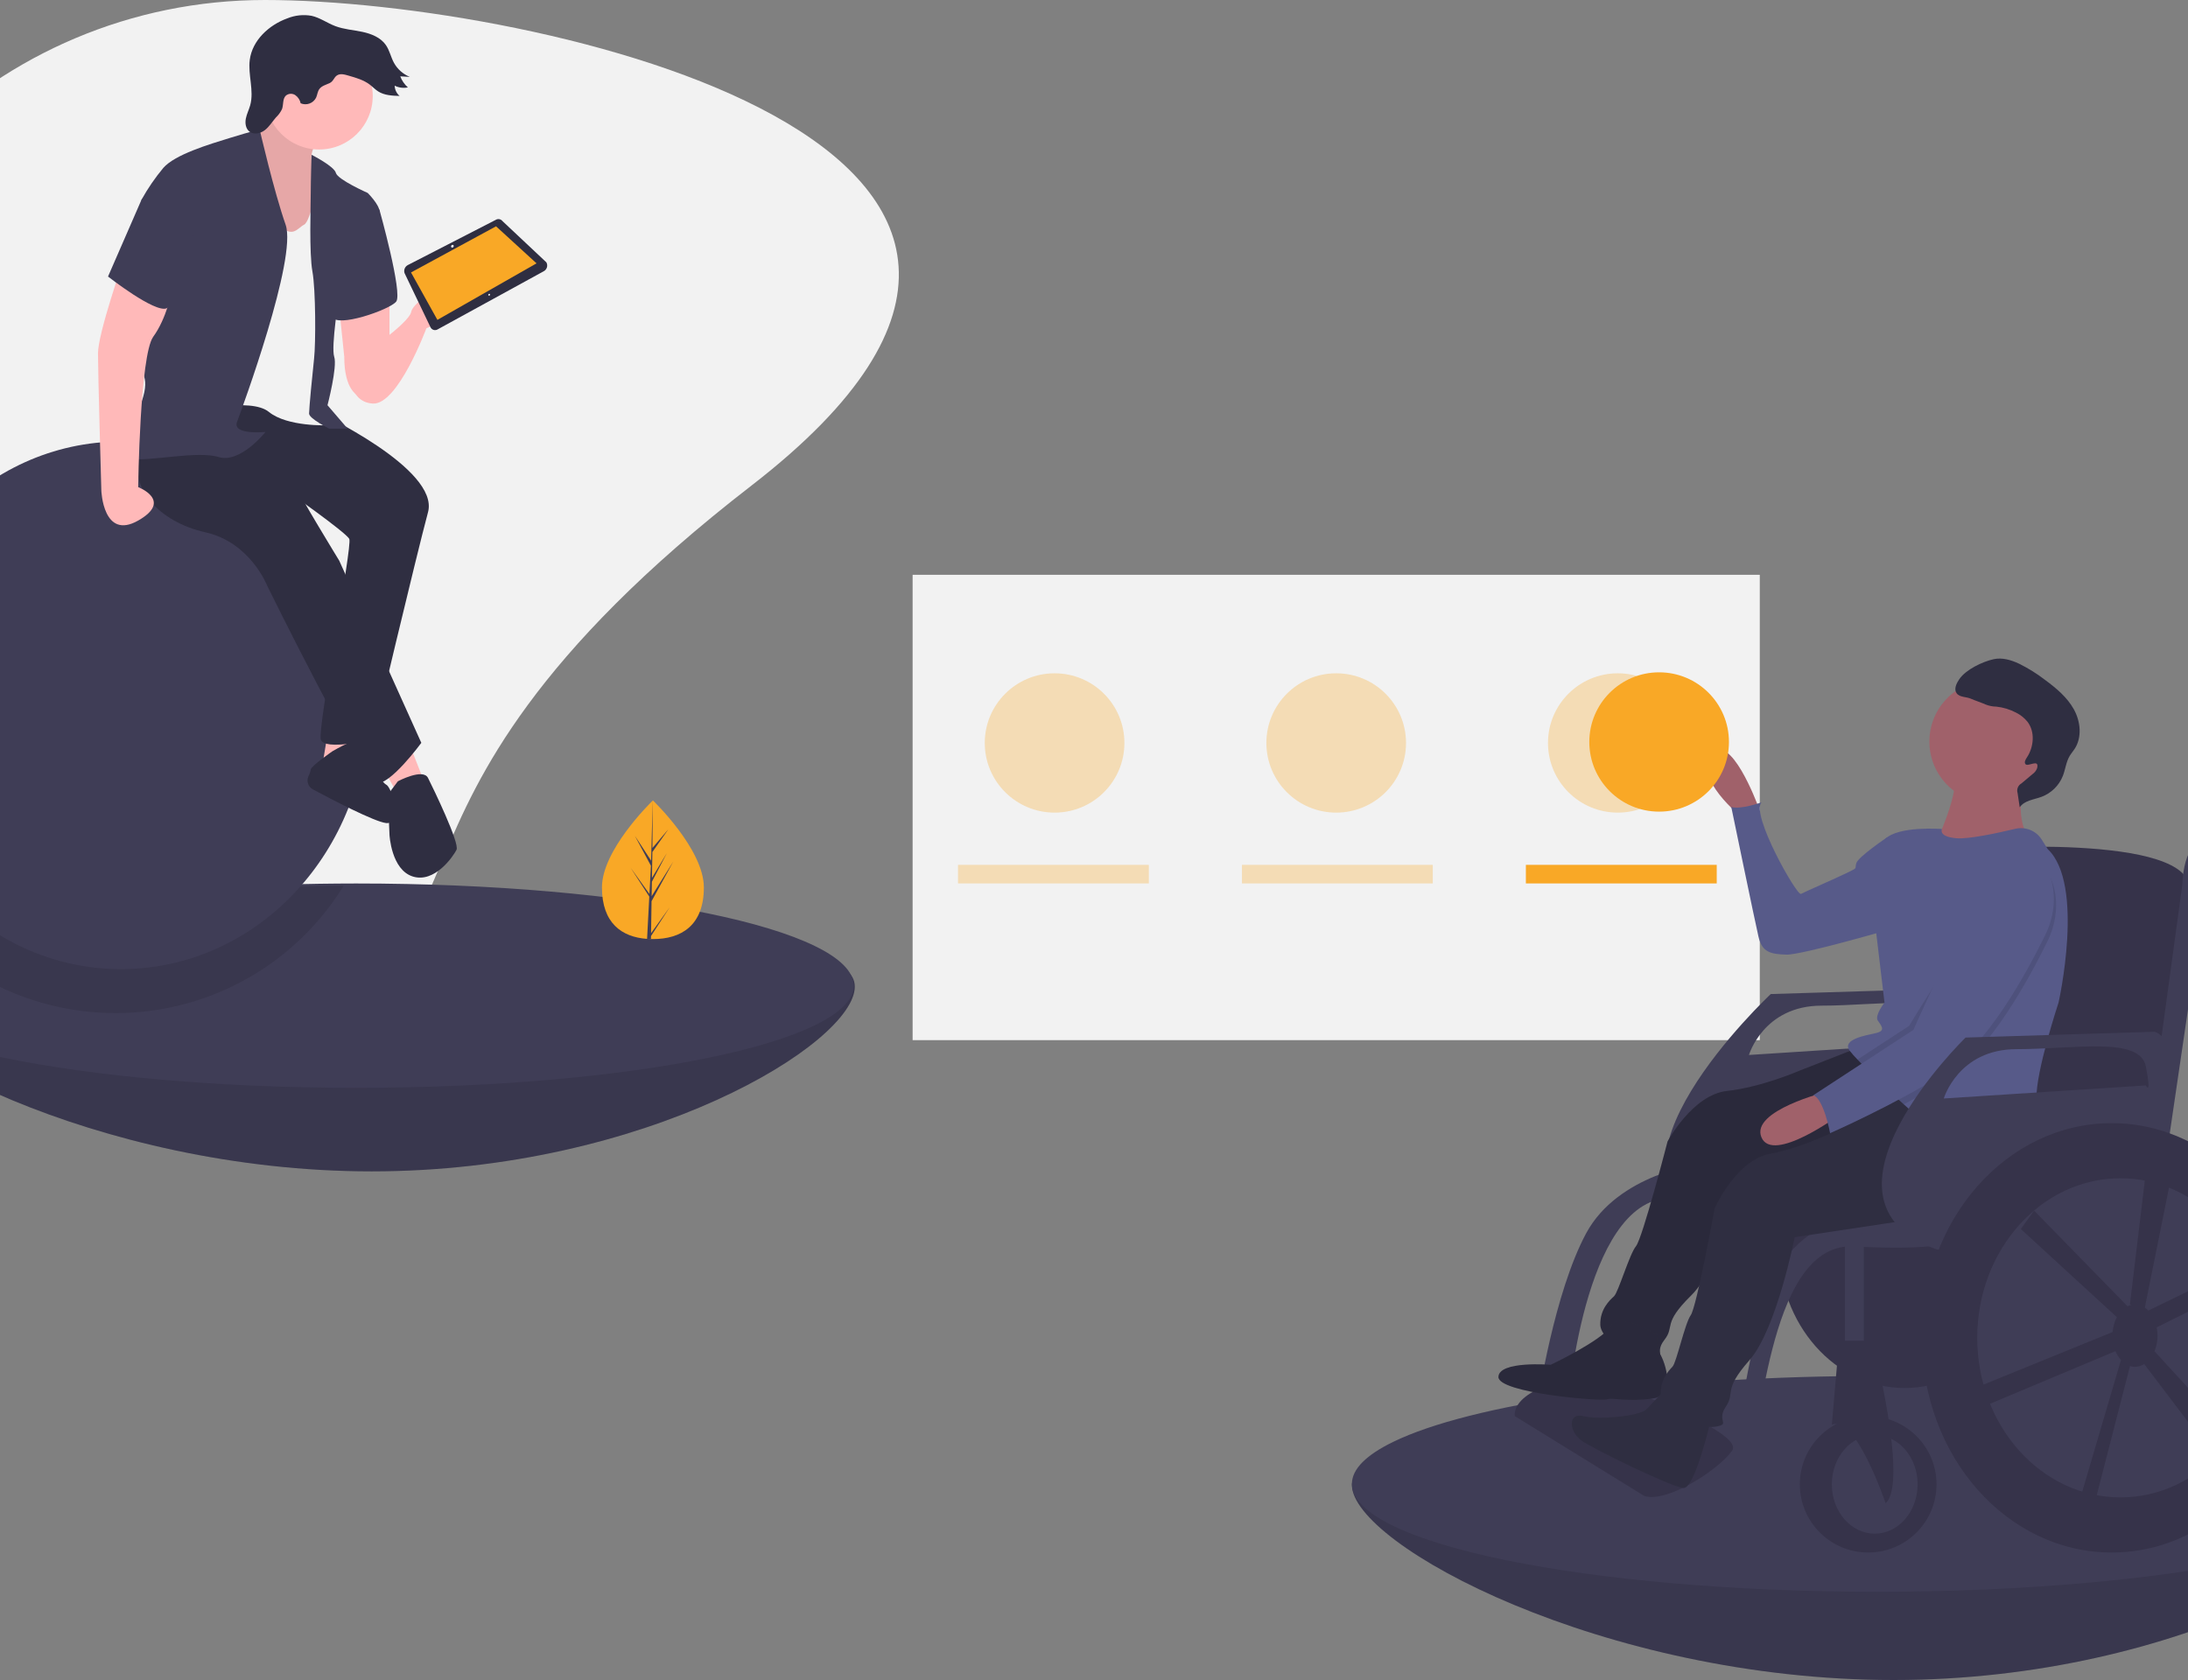 <svg width="375" height="288" viewBox="0 0 375 288" fill="none" xmlns="http://www.w3.org/2000/svg">
<rect x="0" y="0" width="375" height="288" fill="#808080" stroke="none"/>
<g clip-path="url(#clip0)">
<path d="M128.811 83.226C53.55 141.42 91.469 166.453 45.405 166.453C-0.658 166.453 -38 129.191 -38 83.226C-38 37.262 -0.658 0 45.405 0C91.469 0 204.071 25.033 128.811 83.226Z" fill="#F2F2F2"/>
<path d="M146.5 169.15C146.5 178.822 110.783 200.806 63.696 200.806C16.608 200.806 -24.206 178.822 -24.206 169.15C-24.206 166.731 -20.208 169.735 -15.898 167.642C-3.348 161.54 26.577 166.038 60.541 165.787C61.588 165.778 62.64 165.773 63.696 165.773C110.783 165.773 146.5 159.478 146.5 169.15Z" fill="#3F3D56"/>
<path opacity="0.1" d="M146.5 169.15C146.5 178.822 110.783 200.806 63.696 200.806C16.608 200.806 -24.206 178.822 -24.206 169.15C-24.206 166.731 -20.208 169.735 -15.898 167.642C-3.348 161.54 26.577 166.038 60.541 165.787C61.588 165.778 62.64 165.773 63.696 165.773C110.783 165.773 146.5 159.478 146.5 169.15Z" fill="black"/>
<path d="M146.311 168.969C146.311 178.641 108.14 186.485 61.052 186.485C13.965 186.485 -24.206 178.641 -24.206 168.969C-24.206 166.55 -21.824 164.249 -17.513 162.156C-4.963 156.054 23.933 151.718 57.897 151.467C58.945 151.457 59.996 151.453 61.052 151.453C108.14 151.453 146.311 159.297 146.311 168.969Z" fill="#3F3D56"/>
<path opacity="0.1" d="M58.911 151.826C55.289 157.717 50.378 162.714 44.546 166.442C38.713 170.169 32.111 172.531 25.233 173.35C18.355 174.169 11.381 173.423 4.834 171.169C-1.714 168.915 -7.665 165.211 -12.574 160.335C-0.678 155.477 26.715 152.025 58.911 151.826Z" fill="black"/>
<path d="M20.736 166.135C44.097 166.135 63.035 145.888 63.035 120.912C63.035 95.936 44.097 75.689 20.736 75.689C-2.625 75.689 -21.562 95.936 -21.562 120.912C-21.562 145.888 -2.625 166.135 20.736 166.135Z" fill="#3F3D56"/>
<path d="M66.754 50.843V61.444L61.299 67.748C61.299 67.748 59.002 66.888 59.002 61.158L58.14 52.849L66.754 50.843Z" fill="#FFB9B9"/>
<path d="M61.299 61.444C61.299 61.444 70.2 55.428 70.487 53.422C70.774 51.416 83.408 42.248 81.398 47.978C79.388 53.708 73.071 56.287 73.071 56.287C73.071 56.287 68.19 69.467 63.883 69.18C59.576 68.894 59.576 63.45 61.299 61.444Z" fill="#FFB9B9"/>
<path d="M56.13 125.911L55.269 131.069L59.863 129.923V125.911H56.13Z" fill="#FFB9B9"/>
<path d="M56.992 128.777C56.992 128.777 62.302 125.638 62.518 127.064C62.734 128.49 65.031 133.934 66.18 134.507C67.329 135.08 68.764 141.384 66.18 141.097C64.178 140.875 56.837 137.044 53.629 135.327C53.234 135.115 52.935 134.759 52.795 134.334C52.655 133.909 52.683 133.446 52.875 133.041C53.063 132.694 53.193 132.318 53.259 131.928C53.259 131.355 56.992 128.777 56.992 128.777Z" fill="#2F2E41"/>
<path d="M54.407 70.613C54.407 70.613 75.368 80.355 73.359 87.804C71.349 95.254 63.883 126.771 63.883 126.771C63.883 126.771 55.556 128.777 54.982 126.771C54.407 124.765 60.437 93.535 59.863 92.389C59.289 91.243 48.665 83.793 48.665 83.793L26.842 74.624L36.031 66.029L54.407 70.613Z" fill="#2F2E41"/>
<path d="M70.2 127.631L72.784 134.221L68.19 136.226L65.319 131.069L70.2 127.631Z" fill="#FFB9B9"/>
<path d="M54.695 23.624C54.695 23.624 52.11 27.062 54.12 28.781C56.13 30.5 54.695 36.804 54.695 36.804L52.11 43.967L41.773 41.961V30.214L42.348 24.483C42.348 24.483 47.516 19.613 48.09 15.888C48.665 12.163 54.695 23.624 54.695 23.624Z" fill="#FFB9B9"/>
<path opacity="0.1" d="M54.695 23.624C54.695 23.624 52.11 27.062 54.12 28.781C56.13 30.5 54.695 36.804 54.695 36.804L52.11 43.967L41.773 41.961V30.214L42.348 24.483C42.348 24.483 47.516 19.613 48.09 15.888C48.665 12.163 54.695 23.624 54.695 23.624Z" fill="black"/>
<path d="M37.467 68.321C37.467 68.321 50.962 83.22 50.962 83.793C50.962 84.366 58.14 96.113 58.14 96.113L72.21 127.344C72.21 127.344 66.754 134.794 64.457 134.221C62.16 133.648 45.794 100.411 45.794 100.411C45.794 100.411 42.922 92.962 35.169 91.243C27.417 89.523 21.387 83.507 24.258 76.63C27.13 69.754 37.467 68.321 37.467 68.321Z" fill="#2F2E41"/>
<path d="M54.695 25.629C59.769 25.629 63.883 21.524 63.883 16.461C63.883 11.397 59.769 7.292 54.695 7.292C49.62 7.292 45.506 11.397 45.506 16.461C45.506 21.524 49.62 25.629 54.695 25.629Z" fill="#FFB9B9"/>
<path d="M54.407 31.36C54.407 31.36 53.259 37.95 52.111 38.523C50.962 39.096 50.1 41.102 47.516 38.236C44.932 35.371 42.635 29.641 42.635 29.641L33.734 40.529L32.872 70.613C32.872 70.613 42.922 68.034 46.081 70.613C49.239 73.192 56.13 72.905 56.13 72.905L54.695 67.175L55.843 57.433L55.556 48.551L55.269 42.248L54.407 31.36Z" fill="#F2F2F2"/>
<path d="M53.396 26.537C53.396 26.537 57.279 28.495 57.566 29.641C57.853 30.787 63.022 33.079 63.022 33.079C63.022 33.079 65.032 35.085 65.032 36.231C65.032 37.377 58.14 50.557 58.14 50.557C58.14 50.557 56.705 59.439 57.279 61.158C57.853 62.877 56.13 69.467 56.13 69.467L59.576 73.478H56.417C56.417 73.478 52.972 71.759 52.972 70.9C52.972 70.04 53.546 64.023 53.833 61.444C54.12 58.866 54.12 49.697 53.546 46.545C52.972 43.394 53.259 35.085 53.259 33.079C53.259 31.073 53.396 26.537 53.396 26.537Z" fill="#3F3D56"/>
<path d="M44.501 22.186C44.501 22.186 43.209 22.478 39.476 23.624C35.744 24.77 30.001 26.489 27.991 28.781C26.58 30.476 25.331 32.299 24.258 34.225L25.407 54.855C25.407 54.855 23.11 59.152 23.397 61.444C23.684 63.737 25.981 64.023 24.258 68.894C22.535 73.765 19.09 78.063 22.248 78.636C25.407 79.209 33.734 77.203 37.467 78.349C41.199 79.495 45.506 74.051 45.506 74.051C45.506 74.051 39.764 74.624 40.625 72.332C41.486 70.04 50.962 44.253 48.952 38.523C46.942 32.792 44.501 22.186 44.501 22.186Z" fill="#3F3D56"/>
<path d="M63.596 34.798L65.031 35.944C65.031 35.944 69.051 50.27 67.903 51.703C66.754 53.135 57.566 56.287 56.992 54.282C56.417 52.276 63.596 34.798 63.596 34.798Z" fill="#3F3D56"/>
<path d="M21.099 44.826C21.099 44.826 16.793 57.147 16.793 60.585C16.793 64.023 17.367 84.08 17.367 84.08C17.367 84.08 17.654 92.675 23.684 89.237C29.714 85.799 23.684 83.507 23.684 83.507C23.684 83.507 23.971 60.871 26.268 57.72C28.565 54.568 29.427 49.984 29.427 49.984L21.099 44.826Z" fill="#FFB9B9"/>
<path d="M68.19 133.934C68.19 133.934 72.497 131.642 73.358 133.361C74.22 135.08 78.814 144.535 78.24 145.681C77.665 146.827 74.507 151.412 70.774 150.266C67.041 149.12 66.754 143.103 66.754 143.103L66.467 136.226L68.19 133.934Z" fill="#2F2E41"/>
<path d="M56.494 14.246C55.861 14.543 55.11 14.721 54.712 15.295C54.418 15.721 54.388 16.274 54.173 16.744C53.939 17.21 53.535 17.57 53.044 17.749C52.553 17.928 52.012 17.913 51.531 17.708C51.414 17.138 51.081 16.634 50.602 16.301C50.36 16.142 50.074 16.065 49.785 16.081C49.495 16.096 49.219 16.204 48.996 16.389C48.404 16.952 48.614 17.933 48.337 18.701C48.078 19.242 47.721 19.73 47.285 20.141C46.657 20.865 46.156 21.713 45.399 22.302C44.642 22.891 43.495 23.146 42.743 22.551C42.11 22.051 41.979 21.128 42.133 20.337C42.286 19.547 42.667 18.819 42.882 18.043C43.58 15.521 42.467 12.829 42.811 10.235C43.252 6.912 46.083 4.287 49.243 3.148C50.557 2.613 51.997 2.461 53.395 2.709C54.84 3.03 56.074 3.948 57.458 4.473C58.938 5.035 60.547 5.133 62.096 5.461C63.645 5.789 65.238 6.424 66.137 7.725C66.764 8.632 66.979 9.758 67.499 10.731C68.097 11.841 69.065 12.707 70.236 13.178L68.599 13.085C68.874 13.814 69.321 14.466 69.904 14.985C69.136 15.141 68.338 15.036 67.637 14.686C67.65 15.021 67.731 15.351 67.877 15.654C68.022 15.957 68.228 16.227 68.482 16.448C67.222 16.41 65.894 16.352 64.83 15.679C64.308 15.349 63.883 14.89 63.392 14.516C62.346 13.719 61.049 13.341 59.784 12.978C59.12 12.788 58.321 12.524 57.72 12.95C57.22 13.305 57.141 13.942 56.494 14.246Z" fill="#2F2E41"/>
<path d="M28.565 30.787L24.258 34.225L18.515 47.405C18.515 47.405 26.555 53.708 28.565 52.849C30.575 51.989 34.021 36.804 34.021 36.804L28.565 30.787Z" fill="#3F3D56"/>
<path d="M93.164 46.514L75.041 56.447C74.936 56.517 74.817 56.562 74.692 56.581C74.567 56.6 74.44 56.591 74.319 56.556C74.198 56.52 74.087 56.459 73.992 56.375C73.897 56.292 73.822 56.189 73.772 56.074L69.332 46.813C69.248 46.55 69.262 46.264 69.371 46.009C69.48 45.755 69.677 45.547 69.926 45.425L84.973 37.686C85.158 37.575 85.378 37.536 85.591 37.576C85.803 37.617 85.993 37.734 86.124 37.906L93.64 44.971C93.714 45.103 93.761 45.248 93.777 45.398C93.793 45.548 93.778 45.7 93.734 45.844C93.689 45.989 93.616 46.122 93.518 46.237C93.42 46.352 93.3 46.446 93.164 46.514Z" fill="#2F2E41"/>
<path d="M91.955 45.146L74.965 54.836L70.443 46.705L85.018 38.796L91.955 45.146Z" fill="#F9A826"/>
<path d="M77.7 42.345C77.788 42.239 77.786 42.092 77.696 42.017C77.606 41.941 77.46 41.966 77.372 42.072C77.284 42.178 77.285 42.325 77.376 42.4C77.466 42.475 77.611 42.45 77.7 42.345Z" fill="#F2F2F2"/>
<path d="M83.953 50.618C84.012 50.548 84.011 50.45 83.951 50.4C83.891 50.349 83.794 50.366 83.735 50.436C83.676 50.507 83.677 50.605 83.737 50.655C83.797 50.705 83.894 50.689 83.953 50.618Z" fill="#F2F2F2"/>
<path d="M120.635 152.13C120.635 158.694 116.725 160.985 111.901 160.985C111.79 160.985 111.678 160.984 111.567 160.981C111.344 160.976 111.122 160.966 110.903 160.951C106.549 160.644 103.168 158.234 103.168 152.13C103.168 145.814 111.256 137.844 111.865 137.253L111.866 137.252C111.889 137.228 111.901 137.217 111.901 137.217C111.901 137.217 120.635 145.567 120.635 152.13Z" fill="#F9A826"/>
<path d="M111.583 159.981L114.777 155.528L111.575 160.47L111.567 160.981C111.343 160.976 111.122 160.966 110.903 160.951L111.247 154.385L111.245 154.333L111.25 154.325L111.283 153.704L108.073 148.749L111.293 153.239L111.301 153.37L111.56 148.409L108.812 143.289L111.594 147.539L111.865 137.253L111.866 137.217V137.252L111.821 145.363L114.557 142.147L111.81 146.061L111.737 150.503L114.293 146.24L111.727 151.157L111.687 153.627L115.395 147.693L111.672 154.488L111.583 159.981Z" fill="#3F3D56"/>
<path d="M301.608 98.537H156.413V178.312H301.608V98.537Z" fill="#F2F2F2"/>
<path opacity="0.3" d="M180.746 139.305C187.355 139.305 192.712 133.959 192.712 127.364C192.712 120.769 187.355 115.423 180.746 115.423C174.137 115.423 168.779 120.769 168.779 127.364C168.779 133.959 174.137 139.305 180.746 139.305Z" fill="#F9A826"/>
<path opacity="0.3" d="M229.011 139.305C235.62 139.305 240.977 133.959 240.977 127.364C240.977 120.769 235.62 115.423 229.011 115.423C222.402 115.423 217.044 120.769 217.044 127.364C217.044 133.959 222.402 139.305 229.011 139.305Z" fill="#F9A826"/>
<path opacity="0.3" d="M277.276 139.305C283.885 139.305 289.242 133.959 289.242 127.364C289.242 120.769 283.885 115.423 277.276 115.423C270.667 115.423 265.309 120.769 265.309 127.364C265.309 133.959 270.667 139.305 277.276 139.305Z" fill="#F9A826"/>
<path opacity="0.3" d="M196.9 148.26H164.192V151.445H196.9V148.26Z" fill="#F9A826"/>
<path opacity="0.3" d="M245.564 148.26H212.856V151.445H245.564V148.26Z" fill="#F9A826"/>
<path d="M294.229 148.26H261.52V151.445H294.229V148.26Z" fill="#F9A826"/>
<path d="M412 254.565C412 264.781 374.277 288 324.544 288C274.811 288 231.703 264.781 231.703 254.565C231.703 252.01 235.926 255.183 240.479 252.973C253.734 246.528 285.339 251.279 321.212 251.014C322.318 251.004 323.429 250.999 324.544 250.999C374.277 250.999 412 244.35 412 254.565Z" fill="#3F3D56"/>
<path opacity="0.1" d="M412 254.565C412 264.781 374.277 288 324.544 288C274.811 288 231.703 264.781 231.703 254.565C231.703 252.01 235.926 255.183 240.479 252.973C253.734 246.528 285.339 251.279 321.212 251.014C322.318 251.004 323.429 250.999 324.544 250.999C374.277 250.999 412 244.35 412 254.565Z" fill="black"/>
<path d="M411.801 254.374C411.801 264.59 371.485 272.875 321.752 272.875C272.019 272.875 231.703 264.59 231.703 254.374C231.703 251.819 234.22 249.389 238.773 247.179C252.027 240.734 282.547 236.154 318.419 235.889C319.526 235.879 320.637 235.874 321.752 235.874C371.485 235.874 411.801 244.159 411.801 254.374Z" fill="#3F3D56"/>
<path d="M326.417 237.946C338.322 237.946 347.973 227.024 347.973 213.551C347.973 200.079 338.322 189.157 326.417 189.157C314.512 189.157 304.861 200.079 304.861 213.551C304.861 227.024 314.512 237.946 326.417 237.946Z" fill="#36334A"/>
<path d="M335.886 169.413L303.49 170.408C303.49 170.408 270.255 201.531 293.93 209.986C293.93 209.986 327.663 211.438 334.64 205.967C334.64 205.967 343.363 171.651 335.886 169.413ZM334.391 178.614L299.752 180.852C299.752 180.852 302.244 172.397 312.212 172.397C322.18 172.397 333.394 170.159 334.391 175.381C335.388 180.603 334.391 178.614 334.391 178.614Z" fill="#3F3D56"/>
<path d="M369.03 189.058L326.417 187.566L336.385 145.541C336.385 145.541 376.257 142.557 375.26 152.752C374.263 162.947 369.03 189.058 369.03 189.058Z" fill="#36334A"/>
<path d="M327.892 209.146C327.892 209.146 302.244 213.676 293.023 200.248C283.803 186.82 327.912 194.031 327.912 194.031L331.65 204.226L327.892 209.146Z" fill="#36334A"/>
<path d="M320.187 266.145C326.655 266.145 331.899 260.912 331.899 254.457C331.899 248.002 326.655 242.77 320.187 242.77C313.718 242.77 308.474 248.002 308.474 254.457C308.474 260.912 313.718 266.145 320.187 266.145Z" fill="#36334A"/>
<path d="M321.308 262.912C325.368 262.912 328.659 259.127 328.659 254.457C328.659 249.788 325.368 246.003 321.308 246.003C317.248 246.003 313.956 249.788 313.956 254.457C313.956 259.127 317.248 262.912 321.308 262.912Z" fill="#3F3D56"/>
<path d="M384.232 144.297C384.232 144.297 374.513 138.827 374.014 151.757L365.791 211.935H369.279L378.749 147.53C378.749 147.53 383.484 148.276 384.232 148.276C384.979 148.276 384.232 144.297 384.232 144.297Z" fill="#3F3D56"/>
<path d="M325.42 207.708C325.42 207.708 307.477 205.718 302.493 222.876C297.509 240.035 298.008 253.214 293.771 252.219C289.535 251.225 280.563 247.743 280.563 247.743L281.311 252.965C281.311 252.965 297.011 260.923 299.503 252.468C301.995 244.013 303.49 212.93 317.695 213.676C331.899 214.422 334.391 212.93 334.391 212.93L325.42 207.708Z" fill="#3F3D56"/>
<path d="M291.279 199.502C291.279 199.502 277.324 201.242 271.841 211.438C266.359 221.633 263.618 240.035 263.618 240.035H268.851C268.851 240.035 271.841 203.48 287.541 205.47L291.279 199.502Z" fill="#3F3D56"/>
<path d="M281.809 256.447L259.63 242.77C259.63 242.77 258.384 237.796 272.589 235.807C272.589 235.807 299.445 245.179 296.857 248.699C294.27 252.219 285.547 257.69 281.809 256.447Z" fill="#36334A"/>
<path d="M322.986 177.839C323.669 178.582 336.237 190.513 336.237 190.513C336.237 190.513 334.988 198.841 321.542 199.874L299.131 201.597C299.131 201.597 294.895 217.109 289.858 222.066C284.822 227.023 287.133 227.3 285.243 229.716C283.353 232.132 286.006 232.78 283.136 233.014C280.267 233.249 274.339 229.787 274.275 227.11C274.21 224.432 275.884 222.899 276.628 222.217C277.372 221.535 279.258 215.018 280.389 213.639C281.52 212.261 285.802 195.681 285.802 195.681C285.802 195.681 290.076 187.66 296 187.02C301.924 186.38 308.516 183.505 308.516 183.505" fill="#2F2E41"/>
<path opacity="0.1" d="M322.986 177.839C323.669 178.582 336.237 190.513 336.237 190.513C336.237 190.513 334.988 198.841 321.542 199.874L299.131 201.597C299.131 201.597 294.895 217.109 289.858 222.066C284.822 227.023 287.133 227.3 285.243 229.716C283.353 232.132 286.006 232.78 283.136 233.014C280.267 233.249 274.339 229.787 274.275 227.11C274.21 224.432 275.884 222.899 276.628 222.217C277.372 221.535 279.258 215.018 280.389 213.639C281.52 212.261 285.802 195.681 285.802 195.681C285.802 195.681 290.076 187.66 296 187.02C301.924 186.38 308.516 183.505 308.516 183.505" fill="black"/>
<path d="M301.247 138.017C301.247 138.017 296.531 125.23 293.303 129.304C290.075 133.379 298.497 140.07 298.497 140.07L301.247 138.017Z" fill="#A0616A"/>
<path d="M326.092 144.693L323.407 143.559C323.407 143.559 318.478 146.883 318.153 147.962C317.828 149.041 318.531 148.664 316.595 149.613C314.659 150.563 309.37 152.861 308.667 153.239C307.964 153.616 300.004 139.562 301.907 137.544C301.907 137.544 298.344 138.826 296.722 138.34C296.722 138.34 300.771 157.932 301.388 160.587C302.004 163.242 303.442 163.556 306.125 163.653C308.807 163.75 325.096 158.982 325.096 158.982L326.092 144.693Z" fill="#575A89"/>
<path d="M284.078 228.896C284.078 228.896 283.942 231.675 284.407 231.995C284.872 232.314 287.746 239.077 283.32 239.73C278.894 240.382 276.463 239.533 275.393 239.892C274.323 240.251 256.679 238.799 256.815 236.019C256.951 233.24 265.773 233.966 265.773 233.966C265.773 233.966 274.511 229.846 276.147 227.277C277.783 224.707 284.078 228.896 284.078 228.896Z" fill="#2F2E41"/>
<path opacity="0.1" d="M284.078 228.896C284.078 228.896 283.942 231.675 284.407 231.995C284.872 232.314 287.746 239.077 283.32 239.73C278.894 240.382 276.463 239.533 275.393 239.892C274.323 240.251 256.679 238.799 256.815 236.019C256.951 233.24 265.773 233.966 265.773 233.966C265.773 233.966 274.511 229.846 276.147 227.277C277.783 224.707 284.078 228.896 284.078 228.896Z" fill="black"/>
<path d="M293.182 243.537C293.182 243.537 290.498 255.203 288.53 255.084C286.561 254.965 272.665 248.217 270.955 246.88C268.76 245.164 268.847 242.131 271.367 242.768C273.887 243.405 281.014 242.834 282.226 241.55L285.341 238.248L293.182 243.537Z" fill="#2F2E41"/>
<path d="M320.692 178.72C321.427 179.411 343.792 198.343 343.792 198.343C343.792 198.343 343.153 206.739 329.817 208.745L307.591 212.089C307.591 212.089 304.496 227.867 299.834 233.176C295.172 238.486 297.498 238.594 295.788 241.141C294.079 243.688 296.772 244.141 293.928 244.583C291.083 245.026 284.919 242.003 284.659 239.337C284.4 236.672 285.958 235.021 286.65 234.287C287.342 233.553 288.749 226.916 289.776 225.459C290.804 224.002 293.866 207.156 293.866 207.156C293.866 207.156 297.545 198.846 303.407 197.778C309.269 196.71 315.633 193.364 315.633 193.364" fill="#2F2E41"/>
<path d="M341.278 137.706C347.135 137.706 351.883 132.968 351.883 127.124C351.883 121.28 347.135 116.542 341.278 116.542C335.422 116.542 330.674 121.28 330.674 127.124C330.674 132.968 335.422 137.706 341.278 137.706Z" fill="#A0616A"/>
<path d="M346.837 133.73C346.837 133.73 345.247 140.194 347.669 143.508C350.091 146.821 331.467 145.244 331.467 145.244C331.467 145.244 336.508 134.754 334.648 132.315C332.788 129.875 346.837 133.73 346.837 133.73Z" fill="#A0616A"/>
<path d="M323.031 143.894C320.781 146.279 321.548 159.801 321.548 159.801L322.985 171.878C322.985 171.878 321.265 174.069 321.828 174.943C322.39 175.817 323.309 176.681 321.535 177.091C319.762 177.501 315.673 178.159 316.982 180.08C317.409 180.624 317.867 181.144 318.352 181.637C318.77 182.077 319.265 182.588 319.828 183.158C321.143 184.483 322.816 186.114 324.672 187.833C325.198 188.323 325.737 188.818 326.289 189.317C333.37 195.709 342.175 202.475 343.997 199.228C347.048 193.789 349.168 193.012 349.028 188.382C348.887 183.752 352.814 171.87 352.814 171.87C352.814 171.87 357.381 151.592 350.946 145.548L349.94 143.942C349.473 143.195 348.782 142.614 347.966 142.281C347.15 141.947 346.249 141.879 345.391 142.084C342.251 142.833 337.436 143.868 335.35 143.701C332.127 143.441 332.834 142.119 332.834 142.119C332.834 142.119 325.281 141.509 323.031 143.894Z" fill="#575A89"/>
<path d="M313.088 187.149C313.088 187.149 299.968 190.396 301.893 194.972C303.817 199.548 315.175 191.185 315.175 191.185L313.088 187.149Z" fill="#A0616A"/>
<path d="M347.147 130.996C346.886 130.68 347.145 130.219 347.372 129.878C348.589 128.053 348.822 125.457 347.482 123.72C346.954 123.073 346.294 122.545 345.546 122.173C344.495 121.618 343.348 121.266 342.165 121.138C341.536 121.129 340.914 121.007 340.329 120.777C339.959 120.59 338.214 119.98 337.839 119.802C337.015 119.412 335.87 119.581 335.342 118.838C334.837 118.128 335.309 117.156 335.799 116.436C336.916 114.796 339.742 113.437 341.682 113.006C343.154 112.679 344.69 113.139 346.054 113.78C347.627 114.559 349.119 115.49 350.509 116.561C352.417 117.972 354.297 119.535 355.444 121.611C356.59 123.687 356.866 126.391 355.571 128.378C355.301 128.792 354.972 129.165 354.719 129.59C354.103 130.625 353.992 131.878 353.556 133.001C353.232 133.822 352.74 134.566 352.11 135.186C351.48 135.805 350.727 136.286 349.9 136.597C348.573 137.086 346.942 137.221 346.158 138.396L345.793 135.947C345.697 135.638 345.711 135.306 345.832 135.006C345.952 134.706 346.172 134.456 346.455 134.299L348.333 132.72C348.707 132.466 348.992 132.1 349.145 131.675C349.551 129.983 347.583 131.522 347.147 130.996Z" fill="#2F2E41"/>
<path opacity="0.1" d="M328.338 177.599L319.828 183.158C321.515 184.861 323.795 187.064 326.289 189.317C328.651 188.048 331.06 186.674 333.215 185.294C341.1 180.244 347.861 167.564 350.89 161.412C353.919 155.261 351.454 150.523 351.454 150.523C349.447 149.636 347.324 149.04 345.148 148.752C341.201 148.158 328.338 177.599 328.338 177.599Z" fill="black"/>
<path opacity="0.1" d="M327.214 175.85L318.353 181.637C318.77 182.077 319.265 182.588 319.828 183.158C321.143 184.483 322.816 186.114 324.672 187.833C327.189 186.492 329.787 185.021 332.091 183.546C339.976 178.496 346.737 165.815 349.766 159.664C352.795 153.512 344.645 155.719 344.645 155.719C344.645 155.719 348.874 153.809 344.926 153.215C340.979 152.621 327.214 175.85 327.214 175.85Z" fill="black"/>
<path d="M351.065 149.465C351.065 149.465 353.53 154.203 350.501 160.355C347.472 166.506 340.711 179.186 332.826 184.236C324.941 189.286 313.66 194.261 313.66 194.261C313.66 194.261 312.59 188.411 310.784 187.753L327.949 176.541C327.949 176.541 340.812 147.101 344.759 147.695C346.935 147.982 349.058 148.578 351.065 149.465Z" fill="#575A89"/>
<path d="M316.199 211.935V241.029H319.439V211.438L316.199 211.935Z" fill="#3F3D56"/>
<path d="M320.934 229.839C320.934 229.839 327.164 254.209 323.177 257.69C323.177 257.69 317.944 242.273 313.957 244.262L315.203 229.839H320.934Z" fill="#36334A"/>
<path d="M369.28 176.873L336.883 177.868C336.883 177.868 308.225 205.718 331.899 214.173C331.899 214.173 361.056 218.898 368.034 213.427C368.034 213.427 376.756 179.111 369.28 176.873ZM367.784 186.074L333.145 188.312C333.145 188.312 335.637 179.857 345.605 179.857C355.573 179.857 366.788 177.619 367.784 182.841C368.781 188.063 367.784 186.074 367.784 186.074V186.074Z" fill="#3F3D56"/>
<path d="M361.928 266.145C379.889 266.145 394.449 249.667 394.449 229.342C394.449 209.016 379.889 192.539 361.928 192.539C343.967 192.539 329.407 209.016 329.407 229.342C329.407 249.667 343.967 266.145 361.928 266.145Z" fill="#36334A"/>
<path d="M363.423 256.695C376.98 256.695 387.97 244.449 387.97 229.342C387.97 214.235 376.98 201.988 363.423 201.988C349.867 201.988 338.877 214.235 338.877 229.342C338.877 244.449 349.867 256.695 363.423 256.695Z" fill="#3F3D56"/>
<path d="M369.778 228.969C369.777 228.492 369.73 228.016 369.636 227.548L387.97 218.4L386.724 215.665L368.203 224.668C368.017 224.477 367.81 224.305 367.588 224.155L367.602 224.158L373.018 197.264L368.227 197.155L365.043 223.622L365.348 223.686C365.101 223.737 364.861 223.819 364.634 223.93L348.617 207.524L346.353 210.692L362.81 225.799C362.397 226.59 362.149 227.457 362.081 228.346L338.877 237.796L338.378 241.775L362.566 231.625C362.792 232.183 363.111 232.699 363.511 233.149L356.072 258.436H358.813L365.058 234.178C365.335 234.267 365.624 234.314 365.915 234.315C366.478 234.31 367.027 234.146 367.499 233.841L380.494 250.976L384.481 248.241L369.255 231.645C369.605 230.796 369.782 229.887 369.778 228.969Z" fill="#36334A"/>
<path d="M284.356 139.137C290.965 139.137 296.323 133.79 296.323 127.196C296.323 120.601 290.965 115.255 284.356 115.255C277.747 115.255 272.39 120.601 272.39 127.196C272.39 133.79 277.747 139.137 284.356 139.137Z" fill="#F9A826"/>
</g>
<defs>
<clipPath id="clip0">
<rect width="450" height="288" fill="white" transform="translate(-38)"/>
</clipPath>
</defs>
</svg>
